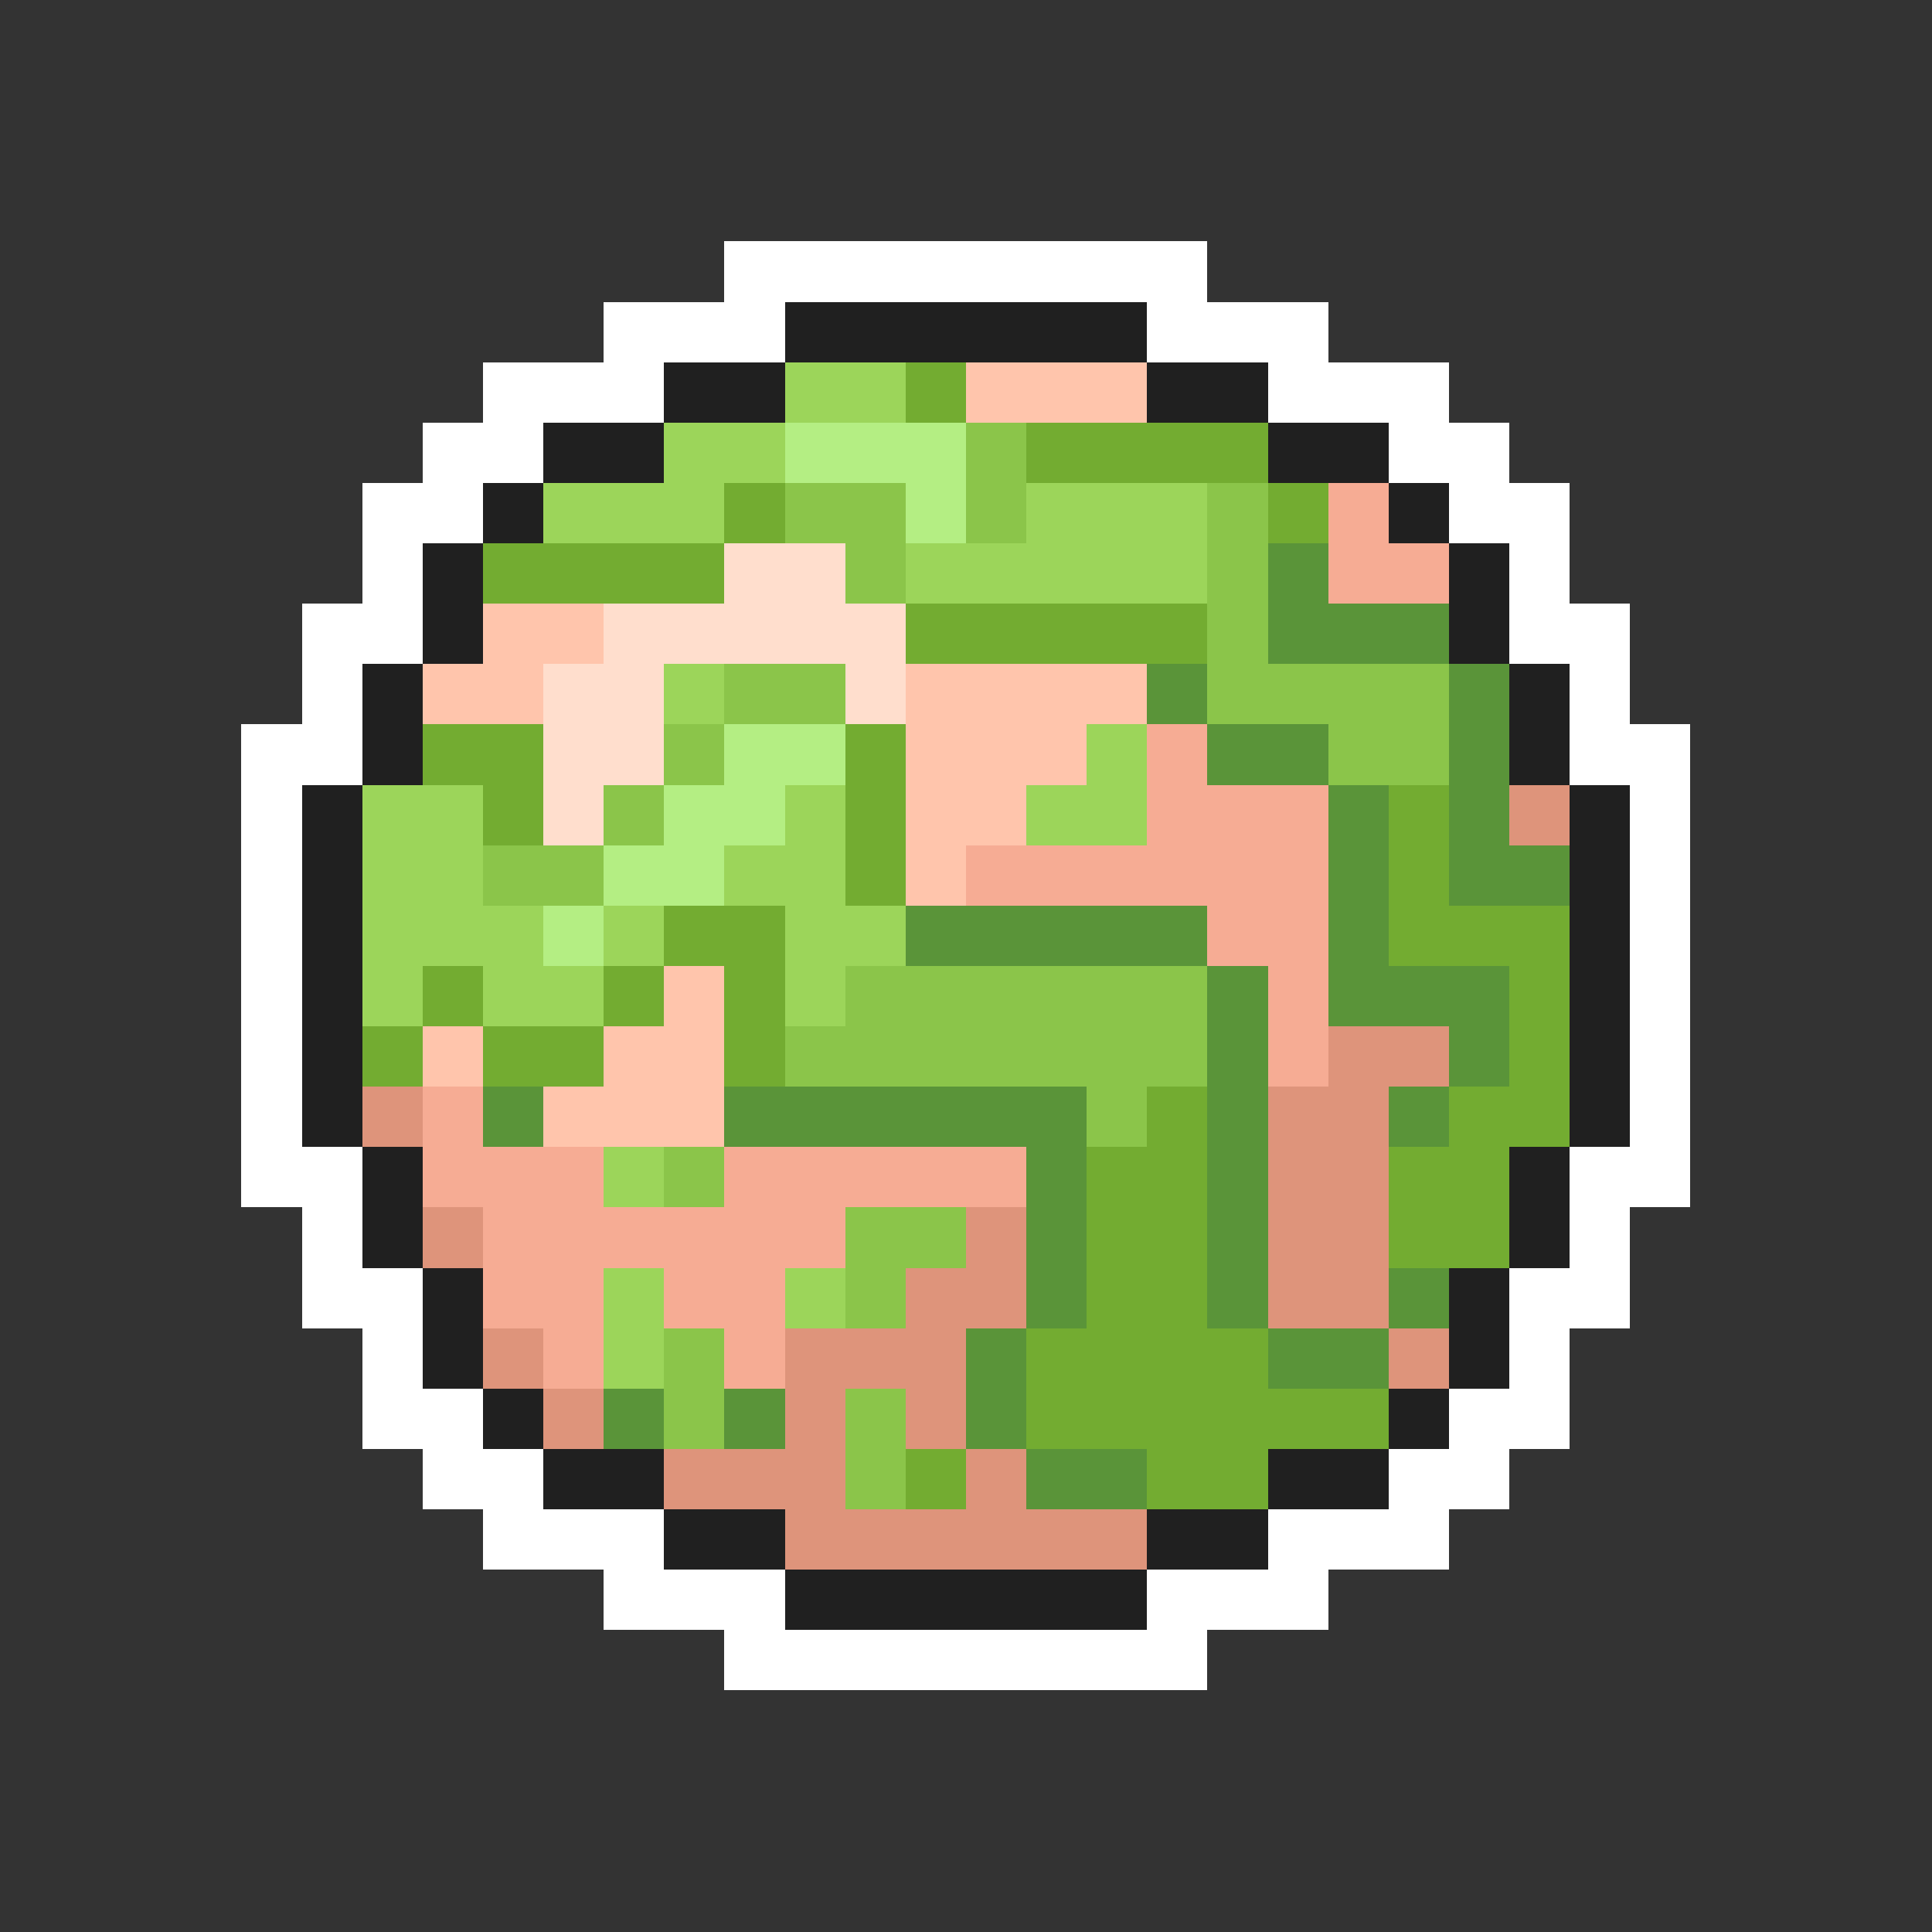<svg xmlns="http://www.w3.org/2000/svg" viewBox="0 -0.5 32 32" shape-rendering="crispEdges">
<rect x="0" y="-0.5" width="32" height="32" fill="#333333" stroke="none"/>
<path stroke="#ffffff" d="M12 4h8M10 5h3M19 5h3M8 6h3M21 6h3M7 7h2M23 7h2M6 8h2M24 8h2M6 9h1M25 9h1M5 10h2M25 10h2M5 11h1M26 11h1M4 12h2M26 12h2M4 13h1M27 13h1M4 14h1M27 14h1M4 15h1M27 15h1M4 16h1M27 16h1M4 17h1M27 17h1M4 18h1M27 18h1M4 19h2M26 19h2M5 20h1M26 20h1M5 21h2M25 21h2M6 22h1M25 22h1M6 23h2M24 23h2M7 24h2M23 24h2M8 25h3M21 25h3M10 26h3M19 26h3M12 27h8" />
<path stroke="#202020" d="M13 5h6M11 6h2M19 6h2M9 7h2M21 7h2M8 8h1M23 8h1M7 9h1M24 9h1M7 10h1M24 10h1M6 11h1M25 11h1M6 12h1M25 12h1M5 13h1M26 13h1M5 14h1M26 14h1M5 15h1M26 15h1M5 16h1M26 16h1M5 17h1M26 17h1M5 18h1M26 18h1M6 19h1M25 19h1M6 20h1M25 20h1M7 21h1M24 21h1M7 22h1M24 22h1M8 23h1M23 23h1M9 24h2M21 24h2M11 25h2M19 25h2M13 26h6" />
<path stroke="#9cd55a" d="M13 6h2M11 7h2M9 8h3M17 8h3M15 9h5M11 11h1M18 12h1M6 13h2M13 13h1M17 13h2M6 14h2M12 14h2M6 15h3M10 15h1M13 15h2M6 16h1M8 16h2M13 16h1M10 19h1M10 21h1M13 21h1M10 22h1" />
<path stroke="#73ac31" d="M15 6h1M17 7h4M12 8h1M21 8h1M8 9h4M15 10h5M7 12h2M14 12h1M8 13h1M14 13h1M23 13h1M14 14h1M23 14h1M11 15h2M23 15h3M7 16h1M10 16h1M12 16h1M25 16h1M6 17h1M8 17h2M12 17h1M25 17h1M19 18h1M24 18h2M18 19h2M23 19h2M18 20h2M23 20h2M18 21h2M17 22h4M17 23h6M15 24h1M19 24h2" />
<path stroke="#ffc5ac" d="M16 6h3M8 10h2M7 11h2M15 11h4M15 12h3M15 13h2M15 14h1M11 16h1M7 17h1M10 17h2M9 18h3" />
<path stroke="#b4ee83" d="M13 7h3M15 8h1M12 12h2M11 13h2M10 14h2M9 15h1" />
<path stroke="#8bc54a" d="M16 7h1M13 8h2M16 8h1M20 8h1M14 9h1M20 9h1M20 10h1M12 11h2M20 11h4M11 12h1M22 12h2M10 13h1M8 14h2M14 16h6M13 17h7M18 18h1M11 19h1M14 20h2M14 21h1M11 22h1M11 23h1M14 23h1M14 24h1" />
<path stroke="#f6ac94" d="M22 8h1M22 9h2M19 12h1M19 13h3M16 14h6M20 15h2M21 16h1M21 17h1M7 18h1M7 19h3M12 19h5M8 20h6M8 21h2M11 21h2M9 22h1M12 22h1" />
<path stroke="#ffdecd" d="M12 9h2M10 10h5M9 11h2M14 11h1M9 12h2M9 13h1" />
<path stroke="#5a9439" d="M21 9h1M21 10h3M19 11h1M24 11h1M20 12h2M24 12h1M22 13h1M24 13h1M22 14h1M24 14h2M15 15h5M22 15h1M20 16h1M22 16h3M20 17h1M24 17h1M8 18h1M12 18h6M20 18h1M23 18h1M17 19h1M20 19h1M17 20h1M20 20h1M17 21h1M20 21h1M23 21h1M16 22h1M21 22h2M10 23h1M12 23h1M16 23h1M17 24h2" />
<path stroke="#de947b" d="M25 13h1M22 17h2M6 18h1M21 18h2M21 19h2M7 20h1M16 20h1M21 20h2M15 21h2M21 21h2M8 22h1M13 22h3M23 22h1M9 23h1M13 23h1M15 23h1M11 24h3M16 24h1M13 25h6" />
</svg>